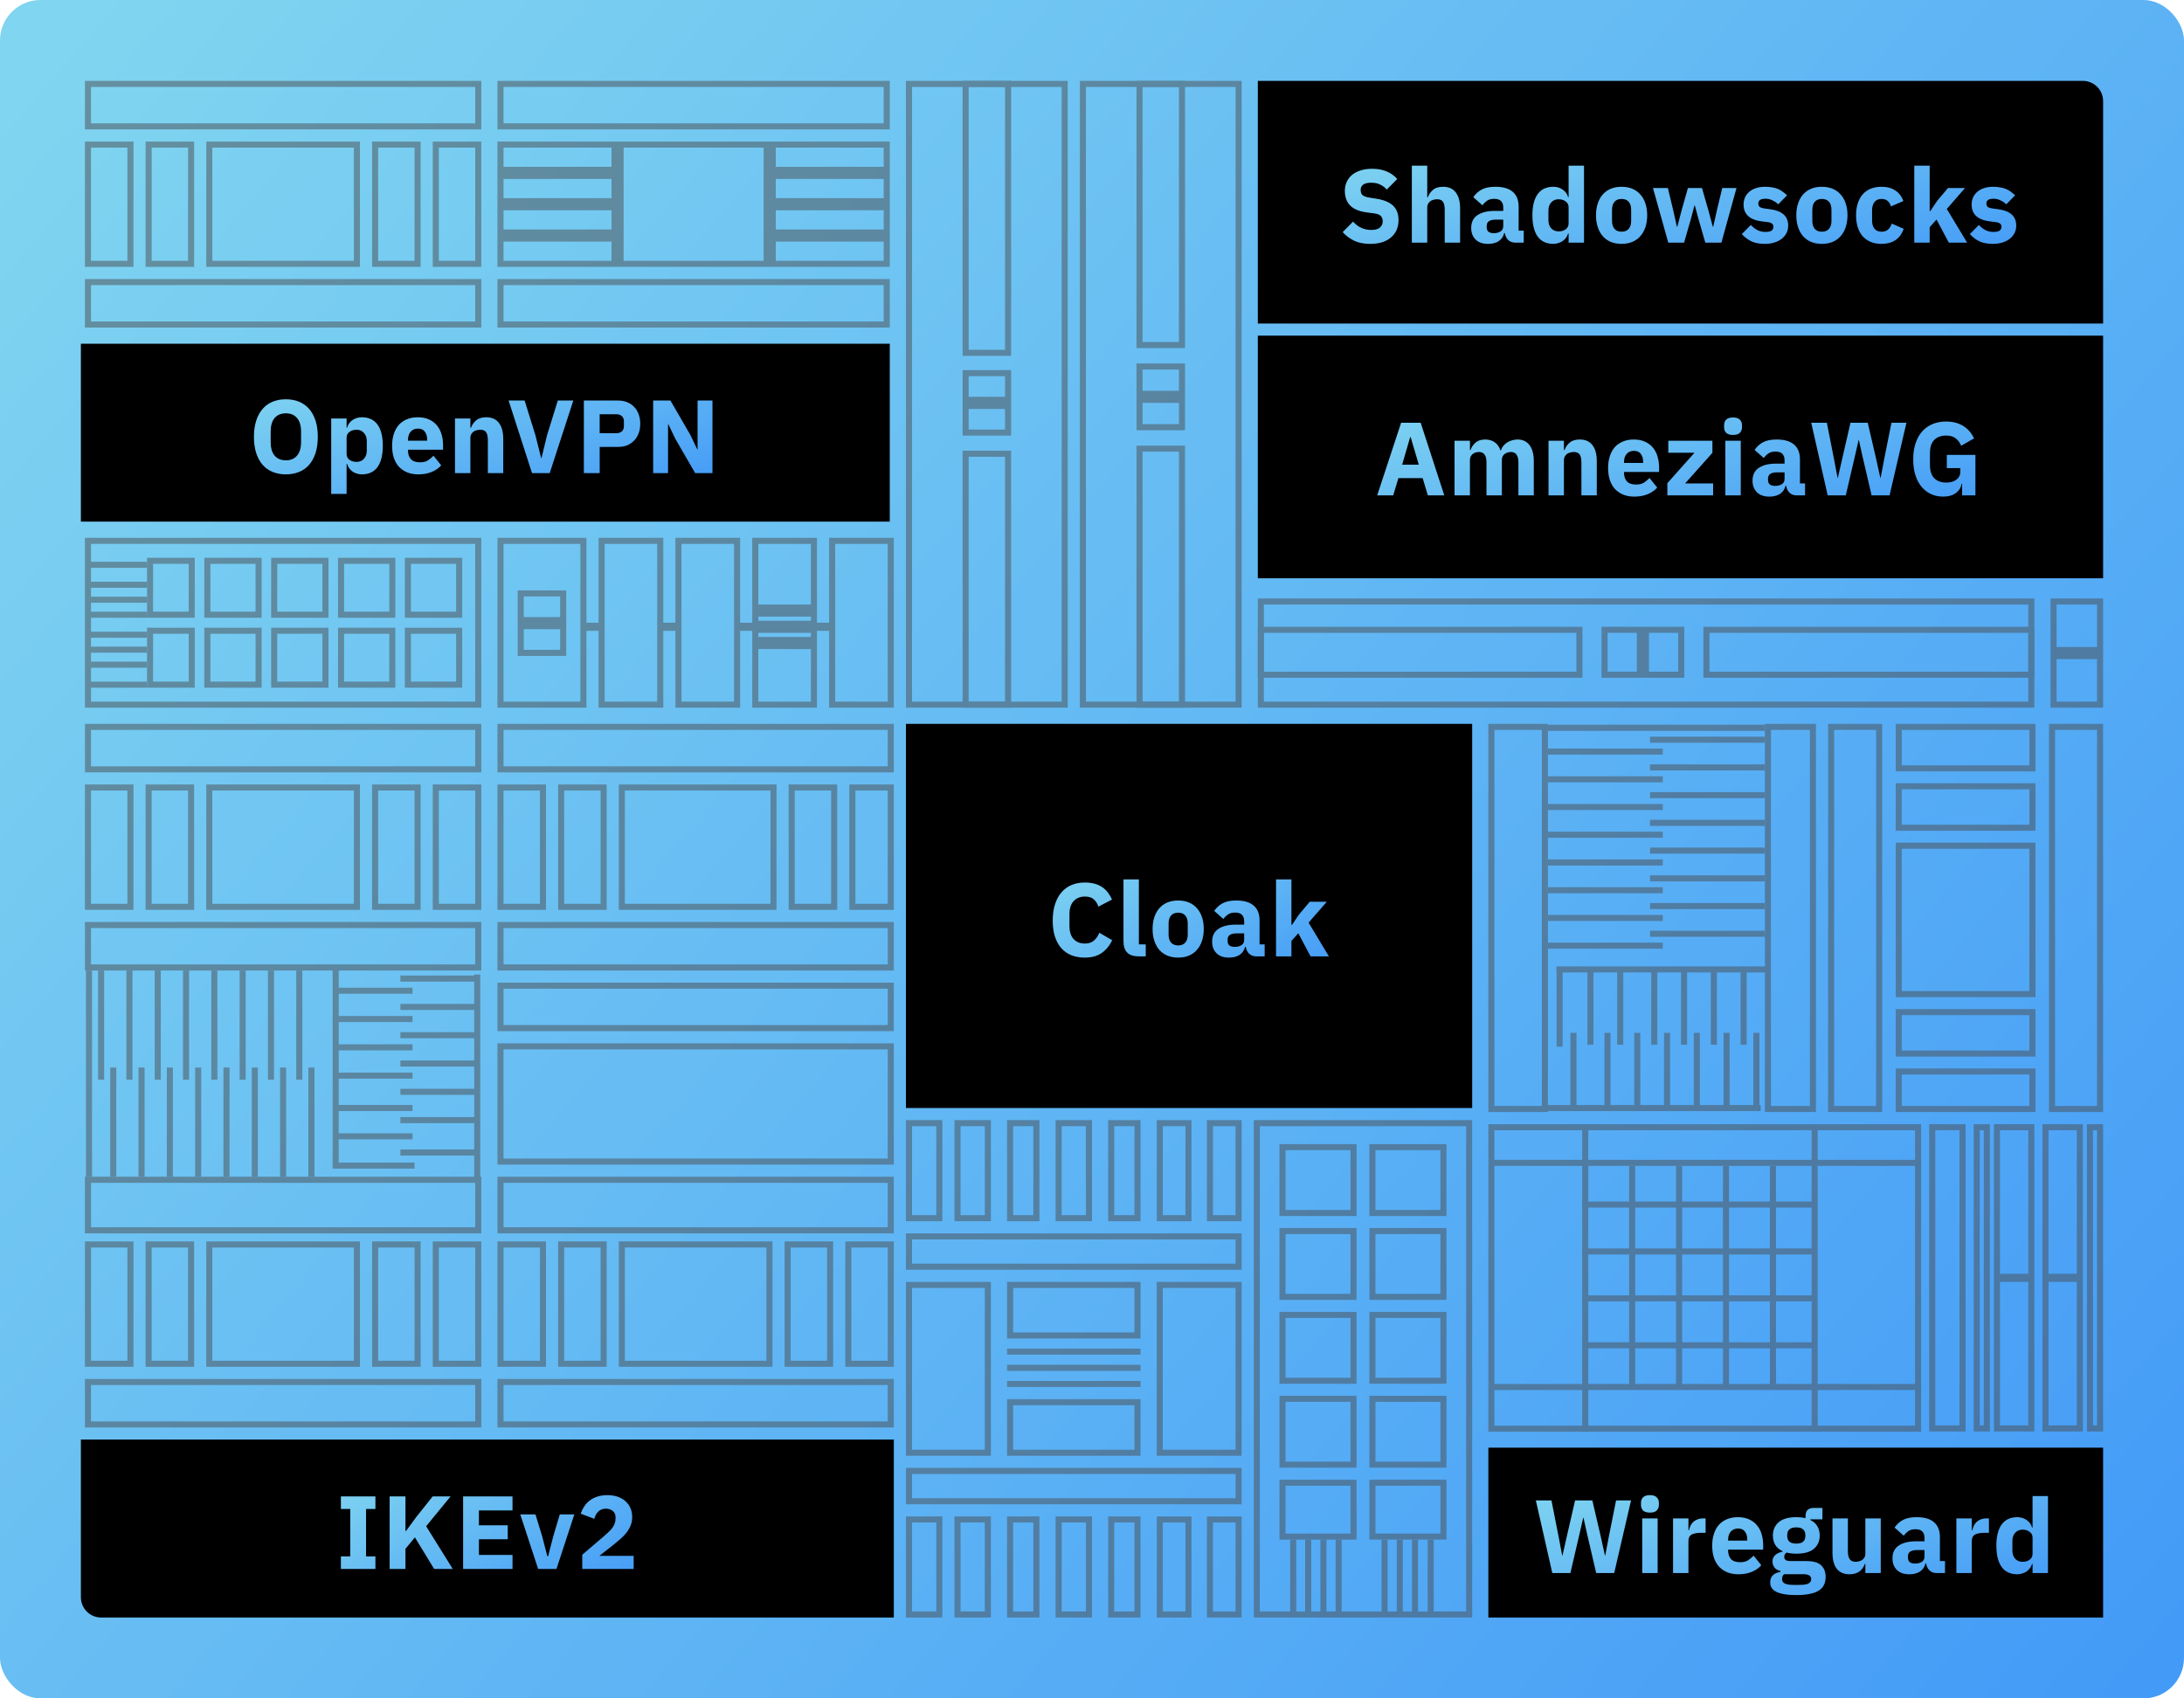 <svg width="540" height="420" viewBox="0 0 540 420" fill="none" xmlns="http://www.w3.org/2000/svg">
<g clip-path="url(#clip0_6848_23456)">
<path d="M0 0H540V420H0V0Z" fill="url(#paint0_linear_6848_23456)"/>
<rect width="200" height="44" transform="translate(20 85)" fill="black"/>
<path d="M70.682 117.309C69.499 117.309 68.419 117.111 67.441 116.717C66.464 116.323 65.632 115.74 64.947 114.968C64.261 114.179 63.729 113.211 63.352 112.062C62.975 110.896 62.786 109.55 62.786 108.024C62.786 106.498 62.975 105.16 63.352 104.012C63.729 102.846 64.261 101.877 64.947 101.105C65.632 100.316 66.464 99.725 67.441 99.331C68.419 98.936 69.499 98.739 70.682 98.739C71.865 98.739 72.945 98.936 73.923 99.331C74.9 99.725 75.732 100.316 76.418 101.105C77.103 101.877 77.635 102.846 78.012 104.012C78.389 105.16 78.578 106.498 78.578 108.024C78.578 109.55 78.389 110.896 78.012 112.062C77.635 113.211 77.103 114.179 76.418 114.968C75.732 115.74 74.9 116.323 73.923 116.717C72.945 117.111 71.865 117.309 70.682 117.309ZM70.682 113.836C71.865 113.836 72.782 113.451 73.434 112.679C74.103 111.907 74.437 110.802 74.437 109.361V106.686C74.437 105.246 74.103 104.14 73.434 103.369C72.782 102.597 71.865 102.211 70.682 102.211C69.499 102.211 68.573 102.597 67.904 103.369C67.253 104.14 66.927 105.246 66.927 106.686V109.361C66.927 110.802 67.253 111.907 67.904 112.679C68.573 113.451 69.499 113.836 70.682 113.836ZM81.892 103.497H85.699V105.76H85.828C86.016 105.006 86.445 104.389 87.114 103.909C87.799 103.429 88.579 103.188 89.454 103.188C91.169 103.188 92.463 103.789 93.338 104.989C94.212 106.189 94.649 107.938 94.649 110.236C94.649 112.533 94.212 114.291 93.338 115.508C92.463 116.709 91.169 117.309 89.454 117.309C89.008 117.309 88.588 117.24 88.194 117.103C87.799 116.983 87.439 116.811 87.114 116.588C86.805 116.348 86.539 116.074 86.316 115.765C86.093 115.44 85.93 115.097 85.828 114.737H85.699V122.144H81.892V103.497ZM88.194 114.222C88.914 114.222 89.505 113.974 89.968 113.476C90.448 112.962 90.689 112.276 90.689 111.419V109.078C90.689 108.221 90.448 107.544 89.968 107.046C89.505 106.532 88.914 106.275 88.194 106.275C87.474 106.275 86.873 106.455 86.393 106.815C85.93 107.158 85.699 107.638 85.699 108.255V112.242C85.699 112.859 85.93 113.348 86.393 113.708C86.873 114.051 87.474 114.222 88.194 114.222ZM103.43 117.309C102.401 117.309 101.484 117.146 100.678 116.82C99.872 116.477 99.186 116.006 98.621 115.405C98.072 114.788 97.652 114.042 97.36 113.168C97.086 112.293 96.949 111.316 96.949 110.236C96.949 109.173 97.086 108.212 97.36 107.355C97.635 106.481 98.037 105.735 98.569 105.117C99.118 104.5 99.786 104.029 100.575 103.703C101.364 103.36 102.264 103.188 103.276 103.188C104.39 103.188 105.342 103.377 106.131 103.754C106.937 104.132 107.588 104.637 108.085 105.272C108.6 105.906 108.968 106.644 109.191 107.484C109.431 108.307 109.551 109.173 109.551 110.081V111.213H100.884V111.419C100.884 112.31 101.124 113.022 101.604 113.554C102.084 114.068 102.839 114.325 103.867 114.325C104.656 114.325 105.299 114.171 105.796 113.862C106.294 113.536 106.757 113.151 107.185 112.705L109.088 115.071C108.488 115.774 107.7 116.323 106.722 116.717C105.762 117.111 104.665 117.309 103.43 117.309ZM103.353 105.992C102.581 105.992 101.973 106.249 101.527 106.764C101.098 107.261 100.884 107.929 100.884 108.77V108.975H105.616V108.744C105.616 107.921 105.428 107.261 105.05 106.764C104.69 106.249 104.125 105.992 103.353 105.992ZM112.497 117V103.497H116.303V105.786H116.458C116.698 105.083 117.118 104.474 117.718 103.96C118.318 103.446 119.15 103.188 120.213 103.188C121.602 103.188 122.648 103.651 123.351 104.577C124.071 105.503 124.431 106.824 124.431 108.538V117H120.624V108.847C120.624 107.972 120.487 107.329 120.213 106.918C119.938 106.489 119.45 106.275 118.747 106.275C118.438 106.275 118.138 106.318 117.847 106.403C117.555 106.472 117.289 106.592 117.049 106.764C116.826 106.935 116.646 107.149 116.509 107.407C116.372 107.647 116.303 107.929 116.303 108.255V117H112.497ZM131.544 117L125.757 99.048H129.718L132.392 107.664L133.807 113.296H133.884L135.247 107.664L137.922 99.048H141.754L135.916 117H131.544ZM144.362 117V99.048H152.85C153.69 99.048 154.444 99.193 155.113 99.485C155.782 99.759 156.348 100.145 156.81 100.642C157.291 101.139 157.659 101.748 157.916 102.468C158.174 103.171 158.302 103.943 158.302 104.783C158.302 105.64 158.174 106.421 157.916 107.124C157.659 107.827 157.291 108.427 156.81 108.924C156.348 109.421 155.782 109.816 155.113 110.107C154.444 110.381 153.69 110.519 152.85 110.519H148.272V117H144.362ZM148.272 107.124H152.387C152.97 107.124 153.424 106.978 153.75 106.686C154.093 106.378 154.264 105.932 154.264 105.349V104.217C154.264 103.634 154.093 103.197 153.75 102.906C153.424 102.597 152.97 102.443 152.387 102.443H148.272V107.124ZM166.976 108.512L165.253 104.912H165.176V117H161.498V99.048H165.767L170.68 107.535L172.403 111.136H172.48V99.048H176.158V117H171.889L166.976 108.512Z" fill="url(#paint1_linear_6848_23456)"/>
<rect width="152" height="42" transform="translate(368 358)" fill="black"/>
<path d="M383.81 389L379.746 371.048H383.604L385.301 379.664L386.253 384.653H386.33L387.462 379.664L389.442 371.048H393.712L395.718 379.664L396.824 384.653H396.901L397.853 379.664L399.576 371.048H403.279L399.113 389H394.663L392.4 379.278L391.526 375.343H391.448L390.548 379.278L388.285 389H383.81ZM407.952 374.057C407.18 374.057 406.614 373.885 406.254 373.542C405.911 373.182 405.74 372.728 405.74 372.179V371.613C405.74 371.065 405.911 370.619 406.254 370.276C406.614 369.916 407.18 369.736 407.952 369.736C408.723 369.736 409.28 369.916 409.623 370.276C409.983 370.619 410.164 371.065 410.164 371.613V372.179C410.164 372.728 409.983 373.182 409.623 373.542C409.28 373.885 408.723 374.057 407.952 374.057ZM406.048 375.497H409.855V389H406.048V375.497ZM413.665 389V375.497H417.471V378.429H417.6C417.669 378.052 417.789 377.692 417.96 377.349C418.132 376.989 418.354 376.672 418.629 376.397C418.92 376.123 419.263 375.909 419.658 375.754C420.052 375.583 420.515 375.497 421.046 375.497H421.715V379.046H420.764C419.649 379.046 418.817 379.192 418.269 379.484C417.737 379.775 417.471 380.315 417.471 381.104V389H413.665ZM429.828 389.309C428.799 389.309 427.881 389.146 427.075 388.82C426.27 388.477 425.584 388.006 425.018 387.405C424.469 386.788 424.049 386.042 423.758 385.168C423.483 384.293 423.346 383.316 423.346 382.236C423.346 381.173 423.483 380.212 423.758 379.355C424.032 378.481 424.435 377.735 424.966 377.117C425.515 376.5 426.184 376.029 426.973 375.703C427.761 375.36 428.662 375.188 429.673 375.188C430.788 375.188 431.739 375.377 432.528 375.754C433.334 376.132 433.986 376.637 434.483 377.272C434.997 377.906 435.366 378.644 435.589 379.484C435.829 380.307 435.949 381.173 435.949 382.081V383.213H427.281V383.419C427.281 384.31 427.521 385.022 428.001 385.554C428.482 386.068 429.236 386.325 430.265 386.325C431.053 386.325 431.696 386.171 432.194 385.862C432.691 385.536 433.154 385.151 433.583 384.705L435.486 387.071C434.886 387.774 434.097 388.323 433.12 388.717C432.159 389.111 431.062 389.309 429.828 389.309ZM429.75 377.992C428.979 377.992 428.37 378.249 427.924 378.764C427.496 379.261 427.281 379.929 427.281 380.77V380.975H432.014V380.744C432.014 379.921 431.825 379.261 431.448 378.764C431.088 378.249 430.522 377.992 429.75 377.992ZM451.394 389.977C451.394 390.698 451.266 391.332 451.008 391.881C450.768 392.429 450.365 392.892 449.8 393.269C449.234 393.664 448.479 393.955 447.536 394.144C446.61 394.35 445.461 394.453 444.09 394.453C442.924 394.453 441.929 394.375 441.106 394.221C440.3 394.084 439.64 393.878 439.126 393.604C438.629 393.347 438.26 393.021 438.02 392.626C437.797 392.249 437.686 391.812 437.686 391.315C437.686 390.56 437.908 389.969 438.354 389.54C438.8 389.111 439.417 388.846 440.206 388.743V388.46C439.554 388.34 439.066 388.066 438.74 387.637C438.414 387.191 438.251 386.677 438.251 386.094C438.251 385.734 438.32 385.425 438.457 385.168C438.611 384.893 438.8 384.662 439.023 384.473C439.263 384.268 439.537 384.105 439.846 383.985C440.155 383.865 440.463 383.77 440.772 383.702V383.599C439.949 383.222 439.34 382.707 438.946 382.056C438.551 381.387 438.354 380.615 438.354 379.741C438.354 378.369 438.826 377.272 439.769 376.449C440.729 375.609 442.186 375.188 444.141 375.188C445.033 375.188 445.796 375.274 446.43 375.446V374.931C446.43 374.211 446.602 373.697 446.945 373.388C447.305 373.062 447.811 372.899 448.462 372.899H450.597V375.729H447.613V375.883C448.402 376.26 448.985 376.783 449.362 377.452C449.74 378.103 449.928 378.866 449.928 379.741C449.928 381.095 449.448 382.184 448.488 383.007C447.545 383.813 446.096 384.216 444.141 384.216C443.267 384.216 442.469 384.122 441.749 383.933C441.355 384.19 441.158 384.55 441.158 385.013C441.158 385.339 441.278 385.596 441.518 385.785C441.775 385.956 442.195 386.042 442.778 386.042H446.687C448.334 386.042 449.525 386.385 450.262 387.071C451.017 387.757 451.394 388.726 451.394 389.977ZM447.819 390.492C447.819 390.097 447.665 389.797 447.356 389.592C447.048 389.386 446.507 389.283 445.736 389.283H441.106C440.935 389.454 440.806 389.643 440.72 389.849C440.652 390.072 440.618 390.286 440.618 390.492C440.618 390.989 440.832 391.349 441.261 391.572C441.689 391.812 442.418 391.932 443.447 391.932H444.99C446.019 391.932 446.747 391.812 447.176 391.572C447.605 391.349 447.819 390.989 447.819 390.492ZM444.141 381.721C444.896 381.721 445.453 381.567 445.813 381.258C446.19 380.933 446.379 380.47 446.379 379.869V379.561C446.379 378.961 446.19 378.506 445.813 378.198C445.453 377.872 444.896 377.709 444.141 377.709C443.387 377.709 442.821 377.872 442.444 378.198C442.084 378.506 441.904 378.961 441.904 379.561V379.869C441.904 380.47 442.084 380.933 442.444 381.258C442.821 381.567 443.387 381.721 444.141 381.721ZM461.215 386.737H461.087C460.967 387.08 460.804 387.405 460.598 387.714C460.409 388.023 460.161 388.297 459.852 388.537C459.544 388.777 459.175 388.966 458.746 389.103C458.335 389.24 457.855 389.309 457.306 389.309C455.917 389.309 454.863 388.854 454.142 387.945C453.439 387.02 453.088 385.699 453.088 383.985V375.497H456.894V383.65C456.894 384.473 457.04 385.108 457.332 385.554C457.623 385.999 458.12 386.222 458.823 386.222C459.115 386.222 459.406 386.179 459.698 386.094C459.989 386.008 460.247 385.888 460.469 385.734C460.692 385.562 460.872 385.356 461.01 385.116C461.147 384.876 461.215 384.593 461.215 384.268V375.497H465.022V389H461.215V386.737ZM478.8 389C478.114 389 477.54 388.786 477.077 388.357C476.631 387.928 476.348 387.354 476.228 386.634H476.074C475.868 387.508 475.414 388.177 474.711 388.64C474.008 389.086 473.142 389.309 472.113 389.309C470.758 389.309 469.721 388.949 469.001 388.228C468.281 387.508 467.921 386.557 467.921 385.374C467.921 383.95 468.435 382.896 469.464 382.21C470.51 381.507 471.924 381.155 473.707 381.155H475.842V380.307C475.842 379.655 475.671 379.141 475.328 378.764C474.985 378.369 474.41 378.172 473.605 378.172C472.85 378.172 472.25 378.335 471.804 378.661C471.358 378.986 470.99 379.355 470.698 379.767L468.435 377.76C468.984 376.955 469.669 376.329 470.493 375.883C471.333 375.42 472.464 375.188 473.888 375.188C475.808 375.188 477.248 375.609 478.208 376.449C479.169 377.289 479.649 378.515 479.649 380.127V386.042H480.909V389H478.8ZM473.527 386.659C474.162 386.659 474.702 386.522 475.148 386.248C475.611 385.974 475.842 385.528 475.842 384.911V383.316H473.99C472.499 383.316 471.753 383.822 471.753 384.833V385.219C471.753 385.716 471.907 386.085 472.216 386.325C472.524 386.548 472.962 386.659 473.527 386.659ZM483.721 389V375.497H487.528V378.429H487.656C487.725 378.052 487.845 377.692 488.016 377.349C488.188 376.989 488.411 376.672 488.685 376.397C488.977 376.123 489.319 375.909 489.714 375.754C490.108 375.583 490.571 375.497 491.103 375.497H491.771V379.046H490.82C489.705 379.046 488.874 379.192 488.325 379.484C487.793 379.775 487.528 380.315 487.528 381.104V389H483.721ZM502.558 386.737H502.429C502.327 387.097 502.164 387.44 501.941 387.765C501.718 388.074 501.444 388.348 501.118 388.588C500.809 388.811 500.449 388.983 500.037 389.103C499.643 389.24 499.232 389.309 498.803 389.309C497.088 389.309 495.794 388.709 494.919 387.508C494.045 386.291 493.608 384.533 493.608 382.236C493.608 379.938 494.045 378.189 494.919 376.989C495.794 375.789 497.088 375.188 498.803 375.188C499.677 375.188 500.449 375.429 501.118 375.909C501.804 376.389 502.241 377.006 502.429 377.76H502.558V369.967H506.365V389H502.558V386.737ZM500.063 386.222C500.783 386.222 501.375 386.051 501.838 385.708C502.318 385.348 502.558 384.859 502.558 384.242V380.255C502.558 379.638 502.318 379.158 501.838 378.815C501.375 378.455 500.783 378.275 500.063 378.275C499.343 378.275 498.743 378.532 498.263 379.046C497.8 379.544 497.568 380.221 497.568 381.078V383.419C497.568 384.276 497.8 384.962 498.263 385.476C498.743 385.974 499.343 386.222 500.063 386.222Z" fill="url(#paint2_linear_6848_23456)"/>
<rect width="140" height="95" transform="translate(224 179)" fill="black"/>
<path d="M268.233 236.809C267.016 236.809 265.919 236.62 264.941 236.243C263.964 235.848 263.132 235.274 262.446 234.52C261.761 233.748 261.229 232.796 260.852 231.665C260.475 230.516 260.286 229.178 260.286 227.652C260.286 226.144 260.475 224.806 260.852 223.64C261.229 222.457 261.761 221.471 262.446 220.682C263.132 219.876 263.964 219.268 264.941 218.856C265.919 218.445 267.016 218.239 268.233 218.239C269.897 218.239 271.268 218.582 272.349 219.268C273.429 219.936 274.295 221 274.946 222.457L271.577 224.206C271.337 223.451 270.96 222.851 270.445 222.406C269.948 221.943 269.211 221.711 268.233 221.711C267.085 221.711 266.159 222.088 265.456 222.843C264.77 223.58 264.427 224.66 264.427 226.083V228.964C264.427 230.387 264.77 231.476 265.456 232.231C266.159 232.968 267.085 233.336 268.233 233.336C269.194 233.336 269.957 233.079 270.522 232.565C271.105 232.033 271.534 231.399 271.808 230.662L274.998 232.513C274.329 233.885 273.446 234.948 272.349 235.703C271.268 236.44 269.897 236.809 268.233 236.809ZM281.566 236.5C280.263 236.5 279.302 236.183 278.685 235.548C278.085 234.914 277.785 233.997 277.785 232.796V217.467H281.591V233.542H283.289V236.5H281.566ZM291.307 236.809C290.312 236.809 289.421 236.646 288.632 236.32C287.86 235.994 287.2 235.523 286.651 234.905C286.12 234.288 285.708 233.542 285.417 232.668C285.125 231.793 284.98 230.816 284.98 229.736C284.98 228.655 285.125 227.678 285.417 226.804C285.708 225.929 286.12 225.192 286.651 224.592C287.2 223.974 287.86 223.503 288.632 223.177C289.421 222.851 290.312 222.688 291.307 222.688C292.301 222.688 293.184 222.851 293.956 223.177C294.745 223.503 295.405 223.974 295.936 224.592C296.485 225.192 296.905 225.929 297.196 226.804C297.488 227.678 297.634 228.655 297.634 229.736C297.634 230.816 297.488 231.793 297.196 232.668C296.905 233.542 296.485 234.288 295.936 234.905C295.405 235.523 294.745 235.994 293.956 236.32C293.184 236.646 292.301 236.809 291.307 236.809ZM291.307 233.799C292.061 233.799 292.644 233.568 293.056 233.105C293.467 232.642 293.673 231.982 293.673 231.125V228.373C293.673 227.515 293.467 226.855 293.056 226.392C292.644 225.929 292.061 225.698 291.307 225.698C290.552 225.698 289.969 225.929 289.558 226.392C289.146 226.855 288.94 227.515 288.94 228.373V231.125C288.94 231.982 289.146 232.642 289.558 233.105C289.969 233.568 290.552 233.799 291.307 233.799ZM310.582 236.5C309.897 236.5 309.322 236.286 308.859 235.857C308.413 235.428 308.13 234.854 308.01 234.134H307.856C307.65 235.008 307.196 235.677 306.493 236.14C305.79 236.586 304.924 236.809 303.895 236.809C302.541 236.809 301.503 236.449 300.783 235.728C300.063 235.008 299.703 234.057 299.703 232.874C299.703 231.45 300.217 230.396 301.246 229.71C302.292 229.007 303.707 228.655 305.49 228.655H307.625V227.807C307.625 227.155 307.453 226.641 307.11 226.264C306.767 225.869 306.193 225.672 305.387 225.672C304.633 225.672 304.032 225.835 303.587 226.161C303.141 226.486 302.772 226.855 302.481 227.267L300.217 225.26C300.766 224.455 301.452 223.829 302.275 223.383C303.115 222.92 304.247 222.688 305.67 222.688C307.59 222.688 309.031 223.109 309.991 223.949C310.951 224.789 311.431 226.015 311.431 227.627V233.542H312.691V236.5H310.582ZM305.31 234.159C305.944 234.159 306.484 234.022 306.93 233.748C307.393 233.474 307.625 233.028 307.625 232.411V230.816H305.773C304.281 230.816 303.535 231.322 303.535 232.333V232.719C303.535 233.216 303.69 233.585 303.998 233.825C304.307 234.048 304.744 234.159 305.31 234.159ZM315.504 217.467H319.31V228.707H319.464L321.136 226.212L323.837 222.997H328.055L323.554 228.167L328.569 236.5H324.043L321.008 230.79L319.31 232.693V236.5H315.504V217.467Z" fill="url(#paint3_linear_6848_23456)"/>
<path d="M20 356H221V400H25C22.239 400 20 397.761 20 395V356Z" fill="black"/>
<path d="M84.286 388V384.888H86.601V373.16H84.286V370.048H92.825V373.16H90.51V384.888H92.825V388H84.286ZM102.589 380.181L100.249 383.01V388H96.339V370.048H100.249V378.587H100.403L102.949 375.114L106.987 370.048H111.411L105.367 377.429L111.951 388H107.347L102.589 380.181ZM114.505 388V370.048H126.722V373.52H118.414V377.198H125.539V380.644H118.414V384.528H126.722V388H114.505ZM133.06 388L128.636 374.497H132.391L134.063 379.95L135.323 384.836H135.529L136.789 379.95L138.409 374.497H142.01L137.586 388H133.06ZM156.673 388H143.967V384.476L149.497 379.744C149.994 379.315 150.414 378.929 150.757 378.587C151.1 378.226 151.374 377.884 151.58 377.558C151.803 377.215 151.957 376.88 152.043 376.555C152.146 376.229 152.197 375.877 152.197 375.5V375.14C152.197 374.797 152.129 374.497 151.992 374.24C151.855 373.983 151.674 373.768 151.452 373.597C151.229 373.425 150.971 373.297 150.68 373.211C150.406 373.125 150.123 373.083 149.831 373.083C149.403 373.083 149.025 373.151 148.7 373.288C148.391 373.425 148.117 373.614 147.877 373.854C147.654 374.077 147.465 374.343 147.311 374.651C147.156 374.943 147.036 375.26 146.951 375.603L143.581 374.317C143.787 373.7 144.07 373.117 144.43 372.568C144.79 372.002 145.236 371.514 145.768 371.102C146.316 370.673 146.959 370.339 147.697 370.099C148.434 369.859 149.265 369.739 150.191 369.739C151.169 369.739 152.035 369.876 152.789 370.15C153.543 370.425 154.178 370.802 154.692 371.282C155.224 371.762 155.627 372.337 155.901 373.005C156.175 373.657 156.313 374.369 156.313 375.14C156.313 375.912 156.184 376.615 155.927 377.249C155.67 377.884 155.318 378.484 154.872 379.05C154.444 379.598 153.938 380.121 153.355 380.618C152.772 381.116 152.163 381.621 151.529 382.136L148.185 384.759H156.673V388Z" fill="url(#paint4_linear_6848_23456)"/>
<path d="M311 20H515C517.761 20 520 22.239 520 25V80H311V20Z" fill="black"/>
<path d="M338.793 60.309C337.216 60.309 335.878 60.043 334.781 59.511C333.683 58.963 332.749 58.26 331.977 57.402L334.549 54.805C335.767 56.176 337.267 56.862 339.05 56.862C340.01 56.862 340.722 56.665 341.185 56.271C341.648 55.876 341.879 55.353 341.879 54.702C341.879 54.205 341.742 53.793 341.468 53.467C341.194 53.124 340.636 52.893 339.796 52.773L338.022 52.541C336.118 52.301 334.721 51.727 333.829 50.818C332.955 49.909 332.517 48.7 332.517 47.191C332.517 46.386 332.672 45.648 332.98 44.98C333.289 44.311 333.726 43.736 334.292 43.256C334.875 42.776 335.578 42.408 336.401 42.151C337.241 41.876 338.193 41.739 339.256 41.739C340.611 41.739 341.802 41.953 342.831 42.382C343.86 42.811 344.743 43.437 345.48 44.26L342.883 46.883C342.454 46.386 341.931 45.983 341.314 45.674C340.714 45.348 339.95 45.185 339.025 45.185C338.15 45.185 337.499 45.34 337.07 45.648C336.641 45.957 336.427 46.386 336.427 46.934C336.427 47.552 336.59 47.997 336.916 48.272C337.258 48.546 337.807 48.743 338.562 48.863L340.336 49.146C342.188 49.438 343.56 50.012 344.451 50.87C345.343 51.71 345.789 52.91 345.789 54.47C345.789 55.328 345.635 56.116 345.326 56.837C345.017 57.557 344.563 58.174 343.963 58.688C343.38 59.203 342.651 59.606 341.777 59.897C340.902 60.172 339.908 60.309 338.793 60.309ZM349.082 40.967H352.888V48.786H353.042C353.283 48.083 353.703 47.474 354.303 46.96C354.903 46.446 355.734 46.188 356.798 46.188C358.186 46.188 359.232 46.651 359.935 47.577C360.656 48.503 361.016 49.824 361.016 51.538V60H357.209V51.847C357.209 50.972 357.072 50.329 356.798 49.918C356.523 49.489 356.035 49.275 355.332 49.275C355.023 49.275 354.723 49.318 354.431 49.403C354.14 49.472 353.874 49.592 353.634 49.764C353.411 49.935 353.231 50.149 353.094 50.407C352.957 50.647 352.888 50.929 352.888 51.255V60H349.082V40.967ZM374.639 60C373.954 60 373.379 59.786 372.916 59.357C372.47 58.928 372.187 58.354 372.067 57.634H371.913C371.707 58.508 371.253 59.177 370.55 59.64C369.847 60.086 368.981 60.309 367.952 60.309C366.598 60.309 365.56 59.949 364.84 59.228C364.12 58.508 363.76 57.557 363.76 56.373C363.76 54.95 364.274 53.896 365.303 53.21C366.349 52.507 367.764 52.156 369.547 52.156H371.682V51.307C371.682 50.655 371.51 50.141 371.167 49.764C370.824 49.369 370.25 49.172 369.444 49.172C368.69 49.172 368.089 49.335 367.644 49.661C367.198 49.986 366.829 50.355 366.538 50.767L364.274 48.761C364.823 47.955 365.509 47.329 366.332 46.883C367.172 46.42 368.304 46.188 369.727 46.188C371.647 46.188 373.088 46.609 374.048 47.449C375.008 48.289 375.488 49.515 375.488 51.127V57.042H376.748V60H374.639ZM369.367 57.66C370.001 57.66 370.541 57.522 370.987 57.248C371.45 56.974 371.682 56.528 371.682 55.911V54.316H369.83C368.338 54.316 367.592 54.822 367.592 55.833V56.219C367.592 56.716 367.747 57.085 368.055 57.325C368.364 57.548 368.801 57.66 369.367 57.66ZM387.842 57.737H387.714C387.611 58.097 387.448 58.44 387.225 58.766C387.002 59.074 386.728 59.348 386.402 59.589C386.093 59.811 385.733 59.983 385.322 60.103C384.927 60.24 384.516 60.309 384.087 60.309C382.373 60.309 381.078 59.709 380.204 58.508C379.329 57.291 378.892 55.533 378.892 53.236C378.892 50.938 379.329 49.189 380.204 47.989C381.078 46.789 382.373 46.188 384.087 46.188C384.962 46.188 385.733 46.428 386.402 46.909C387.088 47.389 387.525 48.006 387.714 48.761H387.842V40.967H391.649V60H387.842V57.737ZM385.348 57.222C386.068 57.222 386.659 57.051 387.122 56.708C387.602 56.348 387.842 55.859 387.842 55.242V51.255C387.842 50.638 387.602 50.158 387.122 49.815C386.659 49.455 386.068 49.275 385.348 49.275C384.627 49.275 384.027 49.532 383.547 50.046C383.084 50.544 382.853 51.221 382.853 52.078V54.419C382.853 55.276 383.084 55.962 383.547 56.476C384.027 56.974 384.627 57.222 385.348 57.222ZM400.944 60.309C399.949 60.309 399.058 60.146 398.269 59.82C397.497 59.494 396.837 59.023 396.289 58.405C395.757 57.788 395.346 57.042 395.054 56.168C394.763 55.293 394.617 54.316 394.617 53.236C394.617 52.156 394.763 51.178 395.054 50.304C395.346 49.429 395.757 48.692 396.289 48.092C396.837 47.474 397.497 47.003 398.269 46.677C399.058 46.351 399.949 46.188 400.944 46.188C401.938 46.188 402.821 46.351 403.593 46.677C404.382 47.003 405.042 47.474 405.574 48.092C406.122 48.692 406.542 49.429 406.834 50.304C407.125 51.178 407.271 52.156 407.271 53.236C407.271 54.316 407.125 55.293 406.834 56.168C406.542 57.042 406.122 57.788 405.574 58.405C405.042 59.023 404.382 59.494 403.593 59.82C402.821 60.146 401.938 60.309 400.944 60.309ZM400.944 57.299C401.698 57.299 402.281 57.068 402.693 56.605C403.104 56.142 403.31 55.482 403.31 54.625V51.873C403.31 51.015 403.104 50.355 402.693 49.892C402.281 49.429 401.698 49.198 400.944 49.198C400.189 49.198 399.607 49.429 399.195 49.892C398.783 50.355 398.578 51.015 398.578 51.873V54.625C398.578 55.482 398.783 56.142 399.195 56.605C399.607 57.068 400.189 57.299 400.944 57.299ZM408.703 46.497H412.381L413.693 51.95L414.619 56.065H414.722L415.802 51.95L417.345 46.497H420.817L422.386 51.95L423.492 56.065H423.595L424.521 51.95L425.833 46.497H429.356L425.627 60H421.64L419.994 54.29L419.043 50.792H418.965L418.04 54.29L416.393 60H412.484L408.703 46.497ZM436.35 60.309C435.047 60.309 433.949 60.103 433.058 59.691C432.166 59.263 431.369 58.663 430.666 57.891L432.903 55.628C433.383 56.159 433.915 56.579 434.498 56.888C435.081 57.197 435.741 57.351 436.478 57.351C437.233 57.351 437.756 57.239 438.047 57.017C438.339 56.776 438.485 56.459 438.485 56.065C438.485 55.431 438.03 55.053 437.121 54.933L435.655 54.753C432.62 54.376 431.103 52.987 431.103 50.587C431.103 49.935 431.223 49.343 431.463 48.812C431.72 48.263 432.072 47.8 432.518 47.423C432.981 47.029 433.529 46.729 434.164 46.523C434.815 46.3 435.544 46.188 436.35 46.188C437.053 46.188 437.67 46.24 438.202 46.343C438.75 46.428 439.23 46.566 439.642 46.754C440.071 46.926 440.456 47.149 440.799 47.423C441.159 47.68 441.511 47.972 441.854 48.297L439.668 50.535C439.239 50.106 438.75 49.772 438.202 49.532C437.67 49.275 437.121 49.146 436.556 49.146C435.904 49.146 435.441 49.249 435.167 49.455C434.892 49.661 434.755 49.935 434.755 50.278C434.755 50.638 434.85 50.921 435.038 51.127C435.244 51.315 435.621 51.453 436.17 51.538L437.687 51.744C440.654 52.138 442.137 53.493 442.137 55.808C442.137 56.459 442 57.059 441.725 57.608C441.451 58.157 441.057 58.637 440.542 59.048C440.045 59.443 439.436 59.751 438.716 59.974C438.013 60.197 437.224 60.309 436.35 60.309ZM450.468 60.309C449.473 60.309 448.581 60.146 447.793 59.82C447.021 59.494 446.361 59.023 445.812 58.405C445.281 57.788 444.869 57.042 444.578 56.168C444.286 55.293 444.141 54.316 444.141 53.236C444.141 52.156 444.286 51.178 444.578 50.304C444.869 49.429 445.281 48.692 445.812 48.092C446.361 47.474 447.021 47.003 447.793 46.677C448.581 46.351 449.473 46.188 450.468 46.188C451.462 46.188 452.345 46.351 453.117 46.677C453.905 47.003 454.566 47.474 455.097 48.092C455.646 48.692 456.066 49.429 456.357 50.304C456.649 51.178 456.795 52.156 456.795 53.236C456.795 54.316 456.649 55.293 456.357 56.168C456.066 57.042 455.646 57.788 455.097 58.405C454.566 59.023 453.905 59.494 453.117 59.82C452.345 60.146 451.462 60.309 450.468 60.309ZM450.468 57.299C451.222 57.299 451.805 57.068 452.217 56.605C452.628 56.142 452.834 55.482 452.834 54.625V51.873C452.834 51.015 452.628 50.355 452.217 49.892C451.805 49.429 451.222 49.198 450.468 49.198C449.713 49.198 449.13 49.429 448.719 49.892C448.307 50.355 448.101 51.015 448.101 51.873V54.625C448.101 55.482 448.307 56.142 448.719 56.605C449.13 57.068 449.713 57.299 450.468 57.299ZM465.217 60.309C464.205 60.309 463.305 60.146 462.516 59.82C461.727 59.477 461.067 59.005 460.536 58.405C460.004 57.788 459.601 57.042 459.327 56.168C459.053 55.293 458.915 54.316 458.915 53.236C458.915 52.156 459.053 51.187 459.327 50.329C459.601 49.455 460.004 48.709 460.536 48.092C461.067 47.474 461.727 47.003 462.516 46.677C463.305 46.351 464.205 46.188 465.217 46.188C466.588 46.188 467.729 46.497 468.637 47.114C469.563 47.732 470.223 48.598 470.618 49.712L467.531 51.05C467.411 50.535 467.163 50.098 466.786 49.738C466.408 49.378 465.885 49.198 465.217 49.198C464.445 49.198 463.862 49.455 463.468 49.969C463.073 50.467 462.876 51.144 462.876 52.001V54.522C462.876 55.379 463.073 56.056 463.468 56.553C463.862 57.051 464.445 57.299 465.217 57.299C465.903 57.299 466.443 57.119 466.837 56.759C467.249 56.382 467.549 55.893 467.737 55.293L470.695 56.579C470.249 57.865 469.555 58.808 468.612 59.408C467.686 60.009 466.554 60.309 465.217 60.309ZM473.308 40.967H477.115V52.207H477.269L478.941 49.712L481.641 46.497H485.859L481.358 51.667L486.374 60H481.847L478.812 54.29L477.115 56.194V60H473.308V40.967ZM492.736 60.309C491.433 60.309 490.336 60.103 489.444 59.691C488.553 59.263 487.755 58.663 487.052 57.891L489.29 55.628C489.77 56.159 490.302 56.579 490.885 56.888C491.468 57.197 492.128 57.351 492.865 57.351C493.619 57.351 494.142 57.239 494.434 57.017C494.725 56.776 494.871 56.459 494.871 56.065C494.871 55.431 494.417 55.053 493.508 54.933L492.042 54.753C489.007 54.376 487.49 52.987 487.49 50.587C487.49 49.935 487.61 49.343 487.85 48.812C488.107 48.263 488.458 47.8 488.904 47.423C489.367 47.029 489.916 46.729 490.55 46.523C491.202 46.3 491.931 46.188 492.736 46.188C493.439 46.188 494.057 46.24 494.588 46.343C495.137 46.428 495.617 46.566 496.029 46.754C496.457 46.926 496.843 47.149 497.186 47.423C497.546 47.68 497.898 47.972 498.24 48.297L496.054 50.535C495.626 50.106 495.137 49.772 494.588 49.532C494.057 49.275 493.508 49.146 492.942 49.146C492.291 49.146 491.828 49.249 491.553 49.455C491.279 49.661 491.142 49.935 491.142 50.278C491.142 50.638 491.236 50.921 491.425 51.127C491.63 51.315 492.008 51.453 492.556 51.538L494.074 51.744C497.04 52.138 498.523 53.493 498.523 55.808C498.523 56.459 498.386 57.059 498.112 57.608C497.838 58.157 497.443 58.637 496.929 59.048C496.432 59.443 495.823 59.751 495.103 59.974C494.4 60.197 493.611 60.309 492.736 60.309Z" fill="url(#paint5_linear_6848_23456)"/>
<rect width="209" height="60" transform="translate(311 83)" fill="black"/>
<path d="M353.04 122.5L351.754 118.231H345.761L344.475 122.5H340.514L346.43 104.548H351.265L357.104 122.5H353.04ZM348.796 108.097H348.668L346.687 114.913H350.802L348.796 108.097ZM359.639 122.5V108.997H363.445V111.286H363.6C363.84 110.566 364.251 109.957 364.834 109.46C365.417 108.946 366.215 108.688 367.226 108.688C368.152 108.688 368.941 108.92 369.592 109.383C370.244 109.846 370.716 110.523 371.007 111.415H371.084C371.204 111.038 371.384 110.686 371.624 110.36C371.881 110.017 372.19 109.726 372.55 109.486C372.91 109.246 373.313 109.057 373.759 108.92C374.205 108.766 374.685 108.688 375.199 108.688C376.502 108.688 377.497 109.151 378.183 110.077C378.886 111.003 379.237 112.324 379.237 114.038V122.5H375.431V114.347C375.431 112.632 374.814 111.775 373.579 111.775C373.013 111.775 372.499 111.938 372.036 112.264C371.573 112.589 371.341 113.087 371.341 113.755V122.5H367.535V114.347C367.535 112.632 366.918 111.775 365.683 111.775C365.409 111.775 365.134 111.818 364.86 111.903C364.603 111.972 364.363 112.092 364.14 112.264C363.934 112.435 363.763 112.649 363.625 112.907C363.505 113.147 363.445 113.429 363.445 113.755V122.5H359.639ZM382.878 122.5V108.997H386.685V111.286H386.839C387.079 110.583 387.499 109.974 388.099 109.46C388.699 108.946 389.531 108.688 390.594 108.688C391.983 108.688 393.029 109.151 393.732 110.077C394.452 111.003 394.812 112.324 394.812 114.038V122.5H391.006V114.347C391.006 113.472 390.868 112.829 390.594 112.418C390.32 111.989 389.831 111.775 389.128 111.775C388.819 111.775 388.519 111.818 388.228 111.903C387.936 111.972 387.671 112.092 387.43 112.264C387.208 112.435 387.028 112.649 386.89 112.907C386.753 113.147 386.685 113.429 386.685 113.755V122.5H382.878ZM404.089 122.809C403.06 122.809 402.143 122.646 401.337 122.32C400.531 121.977 399.846 121.506 399.28 120.905C398.731 120.288 398.311 119.542 398.019 118.668C397.745 117.793 397.608 116.816 397.608 115.736C397.608 114.673 397.745 113.712 398.019 112.855C398.294 111.981 398.697 111.235 399.228 110.617C399.777 110 400.446 109.529 401.234 109.203C402.023 108.86 402.923 108.688 403.935 108.688C405.049 108.688 406.001 108.877 406.79 109.254C407.596 109.632 408.247 110.137 408.745 110.772C409.259 111.406 409.628 112.144 409.851 112.984C410.091 113.807 410.211 114.673 410.211 115.581V116.713H401.543V116.919C401.543 117.81 401.783 118.522 402.263 119.054C402.743 119.568 403.498 119.825 404.527 119.825C405.315 119.825 405.958 119.671 406.455 119.362C406.953 119.036 407.416 118.651 407.844 118.205L409.748 120.571C409.147 121.274 408.359 121.823 407.381 122.217C406.421 122.611 405.324 122.809 404.089 122.809ZM404.012 111.492C403.241 111.492 402.632 111.749 402.186 112.264C401.757 112.761 401.543 113.429 401.543 114.27V114.475H406.275V114.244C406.275 113.421 406.087 112.761 405.71 112.264C405.35 111.749 404.784 111.492 404.012 111.492ZM412.259 122.5V119.491L418.972 111.955H412.49V108.997H423.396V111.981L416.657 119.542H423.576V122.5H412.259ZM428.503 107.557C427.731 107.557 427.166 107.385 426.805 107.042C426.463 106.682 426.291 106.228 426.291 105.679V105.113C426.291 104.565 426.463 104.119 426.805 103.776C427.166 103.416 427.731 103.236 428.503 103.236C429.275 103.236 429.832 103.416 430.175 103.776C430.535 104.119 430.715 104.565 430.715 105.113V105.679C430.715 106.228 430.535 106.682 430.175 107.042C429.832 107.385 429.275 107.557 428.503 107.557ZM426.6 108.997H430.406V122.5H426.6V108.997ZM444.195 122.5C443.51 122.5 442.935 122.286 442.472 121.857C442.026 121.428 441.744 120.854 441.623 120.134H441.469C441.263 121.008 440.809 121.677 440.106 122.14C439.403 122.586 438.537 122.809 437.508 122.809C436.154 122.809 435.116 122.449 434.396 121.728C433.676 121.008 433.316 120.057 433.316 118.874C433.316 117.45 433.83 116.396 434.859 115.71C435.905 115.007 437.32 114.655 439.103 114.655H441.238V113.807C441.238 113.155 441.066 112.641 440.723 112.264C440.38 111.869 439.806 111.672 439 111.672C438.246 111.672 437.645 111.835 437.2 112.161C436.754 112.486 436.385 112.855 436.094 113.267L433.83 111.26C434.379 110.455 435.065 109.829 435.888 109.383C436.728 108.92 437.86 108.688 439.283 108.688C441.203 108.688 442.644 109.109 443.604 109.949C444.564 110.789 445.044 112.015 445.044 113.627V119.542H446.304V122.5H444.195ZM438.923 120.159C439.557 120.159 440.097 120.022 440.543 119.748C441.006 119.474 441.238 119.028 441.238 118.411V116.816H439.386C437.894 116.816 437.148 117.322 437.148 118.333V118.719C437.148 119.216 437.303 119.585 437.611 119.825C437.92 120.048 438.357 120.159 438.923 120.159ZM451.9 122.5L447.837 104.548H451.695L453.392 113.164L454.344 118.153H454.421L455.553 113.164L457.533 104.548H461.802L463.809 113.164L464.915 118.153H464.992L465.943 113.164L467.667 104.548H471.37L467.204 122.5H462.754L460.491 112.778L459.616 108.843H459.539L458.639 112.778L456.376 122.5H451.9ZM485.136 119.645H485.007C484.87 120.554 484.407 121.308 483.618 121.908C482.83 122.509 481.758 122.809 480.403 122.809C479.375 122.809 478.414 122.611 477.523 122.217C476.631 121.823 475.851 121.24 475.182 120.468C474.514 119.697 473.991 118.736 473.613 117.588C473.236 116.439 473.048 115.11 473.048 113.601C473.048 112.092 473.245 110.755 473.639 109.589C474.034 108.423 474.582 107.445 475.285 106.657C476.005 105.868 476.863 105.268 477.857 104.856C478.852 104.445 479.958 104.239 481.175 104.239C482.787 104.239 484.176 104.59 485.342 105.293C486.508 105.979 487.425 107.017 488.094 108.406L484.904 110.232C484.63 109.529 484.201 108.937 483.618 108.457C483.035 107.96 482.221 107.711 481.175 107.711C479.958 107.711 478.989 108.063 478.269 108.766C477.549 109.469 477.189 110.575 477.189 112.083V114.964C477.189 116.456 477.549 117.562 478.269 118.282C478.989 118.985 479.958 119.336 481.175 119.336C481.655 119.336 482.11 119.285 482.538 119.182C482.967 119.062 483.344 118.891 483.67 118.668C483.996 118.428 484.244 118.145 484.416 117.819C484.604 117.493 484.699 117.107 484.699 116.662V115.761H481.355V112.495H488.428V122.5H485.136V119.645Z" fill="url(#paint6_linear_6848_23456)"/>
<g opacity="0.5">
<rect x="21.75" y="20.75" width="96.5" height="10.5" stroke="#494B50" stroke-width="1.5"/>
<rect x="0.75" y="0.75" width="29.5" height="10.5" transform="matrix(-4.37114e-08 1 1 4.37114e-08 21 35)" stroke="#494B50" stroke-width="1.5"/>
<rect x="0.75" y="0.75" width="29.5" height="10.5" transform="matrix(-4.37114e-08 1 1 4.37114e-08 107 35)" stroke="#494B50" stroke-width="1.5"/>
<rect x="0.75" y="0.75" width="29.5" height="10.5" transform="matrix(-4.37114e-08 1 1 4.37114e-08 36 35)" stroke="#494B50" stroke-width="1.5"/>
<rect x="0.75" y="0.75" width="29.5" height="10.5" transform="matrix(-4.37114e-08 1 1 4.37114e-08 92 35)" stroke="#494B50" stroke-width="1.5"/>
<rect x="0.75" y="0.75" width="29.5" height="36.5" transform="matrix(-4.37114e-08 1 1 4.37114e-08 51 35)" stroke="#494B50" stroke-width="1.5"/>
<rect x="21.75" y="69.75" width="96.5" height="10.5" stroke="#494B50" stroke-width="1.5"/>
<rect x="123.75" y="20.75" width="95.5" height="10.5" stroke="#494B50" stroke-width="1.5"/>
<path d="M151.944 57.5L151.944 51.25L123.75 51.25L123.75 57.5L151.944 57.5ZM123.75 49.75L151.944 49.75L151.944 43.5L123.75 43.5L123.75 49.75ZM151.944 59L123.75 59L123.75 65.25L151.944 65.25L151.944 59ZM153.444 58.25L153.444 65.25L189.556 65.25L189.556 58.25L189.556 50.5L189.556 42.75L189.556 35.75L153.444 35.75L153.444 42.75L153.444 50.5L153.444 58.25ZM191.056 59L191.056 65.25L219.25 65.25L219.25 59L191.056 59ZM191.056 57.5L219.25 57.5L219.25 51.25L191.056 51.25L191.056 57.5ZM191.056 49.75L219.25 49.75L219.25 43.5L191.056 43.5L191.056 49.75ZM191.056 42L219.25 42L219.25 35.75L191.056 35.75L191.056 42ZM151.944 42L151.944 35.75L123.75 35.75L123.75 42L151.944 42Z" stroke="#494B50" stroke-width="1.5"/>
<rect x="123.75" y="69.75" width="95.5" height="10.5" stroke="#494B50" stroke-width="1.5"/>
<rect x="21.75" y="179.75" width="96.5" height="10.5" stroke="#494B50" stroke-width="1.5"/>
<rect x="0.75" y="0.75" width="29.5" height="10.5" transform="matrix(-4.37114e-08 1 1 4.37114e-08 21 194)" stroke="#494B50" stroke-width="1.5"/>
<rect x="0.75" y="0.75" width="29.5" height="10.5" transform="matrix(-4.37114e-08 1 1 4.37114e-08 107 194)" stroke="#494B50" stroke-width="1.5"/>
<rect x="0.75" y="0.75" width="29.5" height="10.5" transform="matrix(-4.37114e-08 1 1 4.37114e-08 36 194)" stroke="#494B50" stroke-width="1.5"/>
<rect x="0.75" y="0.75" width="29.5" height="10.5" transform="matrix(-4.37114e-08 1 1 4.37114e-08 92 194)" stroke="#494B50" stroke-width="1.5"/>
<rect x="0.75" y="0.75" width="29.5" height="36.5" transform="matrix(-4.37114e-08 1 1 4.37114e-08 51 194)" stroke="#494B50" stroke-width="1.5"/>
<rect x="0.75" y="0.75" width="29.5" height="10.5" transform="matrix(-4.4061e-08 1 1 4.33646e-08 21 307)" stroke="#494B50" stroke-width="1.5"/>
<rect x="0.75" y="0.75" width="29.5" height="10.5" transform="matrix(-4.4061e-08 1 1 4.33646e-08 107 307)" stroke="#494B50" stroke-width="1.5"/>
<rect x="0.75" y="0.75" width="29.5" height="10.5" transform="matrix(-4.4061e-08 1 1 4.33646e-08 36 307)" stroke="#494B50" stroke-width="1.5"/>
<rect x="0.75" y="0.75" width="29.5" height="10.5" transform="matrix(-4.4061e-08 1 1 4.33646e-08 92 307)" stroke="#494B50" stroke-width="1.5"/>
<rect x="0.75" y="0.75" width="29.5" height="36.5" transform="matrix(-4.4061e-08 1 1 4.33646e-08 51 307)" stroke="#494B50" stroke-width="1.5"/>
<rect x="21.75" y="341.75" width="96.5" height="10.5" stroke="#494B50" stroke-width="1.5"/>
<rect x="0.75" y="0.75" width="40.5" height="14.5" transform="matrix(-5.66629e-08 1 1 3.37202e-08 205 133)" stroke="#494B50" stroke-width="1.5"/>
<rect x="0.75" y="0.75" width="40.5" height="14.5" transform="matrix(-5.66629e-08 1 1 3.37202e-08 167 133)" stroke="#494B50" stroke-width="1.5"/>
<rect x="0.75" y="0.75" width="40.5" height="14.5" transform="matrix(-5.66629e-08 1 1 3.37202e-08 148 133)" stroke="#494B50" stroke-width="1.5"/>
<rect x="0.75" y="0.75" width="40.5" height="20.5" transform="matrix(-5.66629e-08 1 1 3.37202e-08 123 133)" stroke="#494B50" stroke-width="1.5"/>
<path d="M144 155H149" stroke="#494B50" stroke-width="2"/>
<path d="M163 155H168" stroke="#494B50" stroke-width="2"/>
<path d="M182 155H187" stroke="#494B50" stroke-width="2"/>
<path d="M201 155H206" stroke="#494B50" stroke-width="2"/>
<path d="M186.75 150.25L201.25 150.25L201.25 133.75L186.75 133.75L186.75 150.25ZM201.25 151.75L186.75 151.75L186.75 154.25L201.25 154.25L201.25 151.75ZM201.25 155.75L186.75 155.75L186.75 158.25L201.25 158.25L201.25 155.75ZM201.25 159.75L186.75 159.75L186.75 174.25L201.25 174.25L201.25 159.75Z" stroke="#494B50" stroke-width="1.5"/>
<rect x="123.75" y="179.75" width="96.5" height="10.5" stroke="#494B50" stroke-width="1.5"/>
<rect x="0.75" y="0.75" width="29.5" height="10.5" transform="matrix(-4.37114e-08 1 1 4.37114e-08 123 194)" stroke="#494B50" stroke-width="1.5"/>
<rect x="0.75" y="0.75" width="29.5" height="9.5" transform="matrix(-4.32654e-08 1 1 4.4162e-08 210 194)" stroke="#494B50" stroke-width="1.5"/>
<rect x="0.75" y="0.75" width="29.5" height="10.5" transform="matrix(-4.37114e-08 1 1 4.37114e-08 195 194)" stroke="#494B50" stroke-width="1.5"/>
<rect x="0.75" y="0.75" width="29.5" height="10.5" transform="matrix(-4.37114e-08 1 1 4.37114e-08 138 194)" stroke="#494B50" stroke-width="1.5"/>
<rect x="0.75" y="0.75" width="29.5" height="37.5" transform="matrix(-4.37114e-08 1 1 4.37114e-08 153 194)" stroke="#494B50" stroke-width="1.5"/>
<rect x="123.75" y="228.75" width="96.5" height="10.5" stroke="#494B50" stroke-width="1.5"/>
<rect x="123.75" y="243.75" width="96.5" height="10.5" stroke="#494B50" stroke-width="1.5"/>
<rect x="123.75" y="258.75" width="96.5" height="28.5" stroke="#494B50" stroke-width="1.5"/>
<rect x="123.75" y="291.75" width="96.5" height="12.5" stroke="#494B50" stroke-width="1.5"/>
<rect x="0.75" y="0.75" width="29.5" height="10.5" transform="matrix(-4.37114e-08 1 1 4.37114e-08 123 307)" stroke="#494B50" stroke-width="1.5"/>
<rect x="0.75" y="0.75" width="29.5" height="10.5" transform="matrix(-4.37114e-08 1 1 4.37114e-08 209 307)" stroke="#494B50" stroke-width="1.5"/>
<rect x="0.75" y="0.75" width="29.5" height="10.5" transform="matrix(-4.37114e-08 1 1 4.37114e-08 138 307)" stroke="#494B50" stroke-width="1.5"/>
<rect x="0.75" y="0.75" width="29.5" height="10.5" transform="matrix(-4.37114e-08 1 1 4.37114e-08 194 307)" stroke="#494B50" stroke-width="1.5"/>
<rect x="0.75" y="0.75" width="29.5" height="36.5" transform="matrix(-4.37114e-08 1 1 4.37114e-08 153 307)" stroke="#494B50" stroke-width="1.5"/>
<rect x="123.75" y="341.75" width="96.5" height="10.5" stroke="#494B50" stroke-width="1.5"/>
<rect x="306.25" y="20.75" width="153.5" height="38.5" transform="rotate(90 306.25 20.75)" stroke="#494B50" stroke-width="1.5"/>
<rect x="292.25" y="20.75" width="64.566" height="10.5" transform="rotate(90 292.25 20.75)" stroke="#494B50" stroke-width="1.5"/>
<rect x="292.25" y="110.953" width="63.295" height="10.5" transform="rotate(90 292.25 110.953)" stroke="#494B50" stroke-width="1.5"/>
<path d="M292.25 97.386L281.75 97.386L281.75 90.628L292.25 90.628L292.25 97.386ZM281.75 98.886L292.25 98.886L292.25 105.645L281.75 105.645L281.75 98.886Z" stroke="#494B50" stroke-width="1.5"/>
<rect x="263.25" y="20.75" width="153.5" height="38.5" transform="rotate(90 263.25 20.75)" stroke="#494B50" stroke-width="1.5"/>
<rect x="249.25" y="20.75" width="66.5" height="10.5" transform="rotate(90 249.25 20.75)" stroke="#494B50" stroke-width="1.5"/>
<rect x="249.25" y="112.207" width="62.041" height="10.5" transform="rotate(90 249.25 112.207)" stroke="#494B50" stroke-width="1.5"/>
<path d="M249.25 98.876L238.75 98.876L238.75 92.277L249.25 92.277L249.25 98.876ZM238.75 100.376L249.25 100.376L249.25 106.974L238.75 106.974L238.75 100.376Z" stroke="#494B50" stroke-width="1.5"/>
<path d="M139.25 153.348L128.75 153.348L128.75 146.75L139.25 146.75L139.25 153.348ZM128.75 154.848L139.25 154.848L139.25 161.447L128.75 161.447L128.75 154.848Z" stroke="#494B50" stroke-width="1.5"/>
<path d="M519.25 160.75L507.75 160.75L507.75 148.75L519.25 148.75L519.25 160.75ZM507.75 162.25L519.25 162.25L519.25 174.25L507.75 174.25L507.75 162.25Z" stroke="#494B50" stroke-width="1.5"/>
<rect x="21.75" y="228.75" width="96.5" height="10.5" stroke="#494B50" stroke-width="1.5"/>
<rect x="21.75" y="291.75" width="96.5" height="12.5" stroke="#494B50" stroke-width="1.5"/>
<path d="M22 291L22 240" stroke="#494B50" stroke-width="1.5"/>
<path d="M28 291L28 264" stroke="#494B50" stroke-width="1.5"/>
<path d="M42 291L42 264" stroke="#494B50" stroke-width="1.5"/>
<path d="M56 291L56 264" stroke="#494B50" stroke-width="1.5"/>
<path d="M70 291L70 264" stroke="#494B50" stroke-width="1.5"/>
<path d="M83 252L102 252" stroke="#494B50" stroke-width="1.5"/>
<path d="M83 274L102 274" stroke="#494B50" stroke-width="1.5"/>
<path d="M25 267L25 240" stroke="#494B50" stroke-width="1.5"/>
<path d="M39 267L39 240" stroke="#494B50" stroke-width="1.5"/>
<path d="M53 267L53 240" stroke="#494B50" stroke-width="1.5"/>
<path d="M67 267L67 240" stroke="#494B50" stroke-width="1.5"/>
<path d="M99 249L118 249" stroke="#494B50" stroke-width="1.5"/>
<path d="M99 270L118 270" stroke="#494B50" stroke-width="1.5"/>
<path d="M35 291L35 264" stroke="#494B50" stroke-width="1.5"/>
<path d="M49 291L49 264" stroke="#494B50" stroke-width="1.5"/>
<path d="M63 291L63 264" stroke="#494B50" stroke-width="1.5"/>
<path d="M83 245L102 245" stroke="#494B50" stroke-width="1.5"/>
<path d="M83 266L102 266" stroke="#494B50" stroke-width="1.5"/>
<path d="M77 291L77 264" stroke="#494B50" stroke-width="1.5"/>
<path d="M83 259L102 259" stroke="#494B50" stroke-width="1.5"/>
<path d="M83 281L102 281" stroke="#494B50" stroke-width="1.5"/>
<path d="M83.5 288.25L102.5 288.25" stroke="#494B50" stroke-width="1.5"/>
<path d="M32 267L32 240" stroke="#494B50" stroke-width="1.5"/>
<path d="M46 267L46 240" stroke="#494B50" stroke-width="1.5"/>
<path d="M60 267L60 240" stroke="#494B50" stroke-width="1.5"/>
<path d="M99 242L118 242" stroke="#494B50" stroke-width="1.5"/>
<path d="M99 263L118 263" stroke="#494B50" stroke-width="1.5"/>
<path d="M74 267L74 240" stroke="#494B50" stroke-width="1.5"/>
<path d="M99 277L118 277" stroke="#494B50" stroke-width="1.5"/>
<path d="M99 256L118 256" stroke="#494B50" stroke-width="1.5"/>
<path d="M99 285L118 285" stroke="#494B50" stroke-width="1.5"/>
<path d="M118 292L118 241" stroke="#494B50" stroke-width="1.5"/>
<path d="M83 289L83 239" stroke="#494B50" stroke-width="1.5"/>
<rect x="-0.75" y="0.75" width="52.5" height="121.5" transform="matrix(-1 -8.74228e-08 -8.74228e-08 1 362.5 277)" stroke="#494B50" stroke-width="1.5"/>
<rect x="356.896" y="299.961" width="17.559" height="16.283" transform="rotate(-180 356.896 299.961)" stroke="#494B50" stroke-width="1.5"/>
<rect x="334.662" y="299.961" width="17.559" height="16.283" transform="rotate(-180 334.662 299.961)" stroke="#494B50" stroke-width="1.5"/>
<rect x="356.896" y="320.708" width="17.559" height="16.283" transform="rotate(-180 356.896 320.708)" stroke="#494B50" stroke-width="1.5"/>
<rect x="356.896" y="341.455" width="17.559" height="16.283" transform="rotate(-180 356.896 341.455)" stroke="#494B50" stroke-width="1.5"/>
<rect x="356.896" y="362.202" width="17.559" height="16.283" transform="rotate(-180 356.896 362.202)" stroke="#494B50" stroke-width="1.5"/>
<rect x="356.896" y="379.985" width="17.559" height="13.319" transform="rotate(-180 356.896 379.985)" stroke="#494B50" stroke-width="1.5"/>
<rect x="334.662" y="320.708" width="17.559" height="16.283" transform="rotate(-180 334.662 320.708)" stroke="#494B50" stroke-width="1.5"/>
<rect x="334.662" y="341.455" width="17.559" height="16.283" transform="rotate(-180 334.662 341.455)" stroke="#494B50" stroke-width="1.5"/>
<rect x="334.662" y="362.202" width="17.559" height="16.283" transform="rotate(-180 334.662 362.202)" stroke="#494B50" stroke-width="1.5"/>
<rect x="334.662" y="379.985" width="17.559" height="13.319" transform="rotate(-180 334.662 379.985)" stroke="#494B50" stroke-width="1.5"/>
<line x1="353.75" y1="380.735" x2="353.75" y2="398.518" stroke="#494B50" stroke-width="1.5"/>
<line x1="349.868" y1="380.735" x2="349.868" y2="398.518" stroke="#494B50" stroke-width="1.5"/>
<line x1="346.103" y1="380.735" x2="346.103" y2="398.518" stroke="#494B50" stroke-width="1.5"/>
<line x1="342.338" y1="380.735" x2="342.338" y2="398.518" stroke="#494B50" stroke-width="1.5"/>
<line x1="330.985" y1="380.735" x2="330.985" y2="398.518" stroke="#494B50" stroke-width="1.5"/>
<line x1="327.221" y1="380.735" x2="327.221" y2="398.518" stroke="#494B50" stroke-width="1.5"/>
<line x1="323.456" y1="380.735" x2="323.456" y2="398.518" stroke="#494B50" stroke-width="1.5"/>
<line x1="319.75" y1="380.735" x2="319.75" y2="398.518" stroke="#494B50" stroke-width="1.5"/>
<rect x="448.25" y="179.75" width="94.5" height="11.123" transform="rotate(90 448.25 179.75)" stroke="#494B50" stroke-width="1.5"/>
<rect x="381.978" y="179.75" width="94.5" height="13.227" transform="rotate(90 381.978 179.75)" stroke="#494B50" stroke-width="1.5"/>
<path d="M382.728 179.979L436.377 179.979" stroke="#494B50" stroke-width="1.5"/>
<path d="M382.727 185.857L411.13 185.857" stroke="#494B50" stroke-width="1.5"/>
<path d="M382.727 199.572L411.13 199.572" stroke="#494B50" stroke-width="1.5"/>
<path d="M382.727 213.286L411.13 213.286" stroke="#494B50" stroke-width="1.5"/>
<path d="M382.727 227L411.13 227" stroke="#494B50" stroke-width="1.5"/>
<path d="M423.753 239.735L423.753 258.347" stroke="#494B50" stroke-width="1.5"/>
<path d="M400.61 239.735L400.61 258.347" stroke="#494B50" stroke-width="1.5"/>
<path d="M407.974 182.918L436.377 182.918" stroke="#494B50" stroke-width="1.5"/>
<path d="M407.974 196.633L436.377 196.633" stroke="#494B50" stroke-width="1.5"/>
<path d="M407.974 210.347L436.377 210.347" stroke="#494B50" stroke-width="1.5"/>
<path d="M407.974 224.061L436.377 224.061" stroke="#494B50" stroke-width="1.5"/>
<path d="M426.909 255.408L426.909 274.021" stroke="#494B50" stroke-width="1.5"/>
<path d="M404.818 255.408L404.818 274.021" stroke="#494B50" stroke-width="1.5"/>
<path d="M382.727 192.714L411.13 192.714" stroke="#494B50" stroke-width="1.5"/>
<path d="M382.727 206.428L411.13 206.428" stroke="#494B50" stroke-width="1.5"/>
<path d="M382.727 220.143L411.13 220.143" stroke="#494B50" stroke-width="1.5"/>
<path d="M431.117 239.735L431.117 258.347" stroke="#494B50" stroke-width="1.5"/>
<path d="M409.025 239.735L409.025 258.347" stroke="#494B50" stroke-width="1.5"/>
<path d="M382.727 233.857L411.13 233.857" stroke="#494B50" stroke-width="1.5"/>
<path d="M416.39 239.735L416.39 258.347" stroke="#494B50" stroke-width="1.5"/>
<path d="M393.247 239.735L393.247 258.347" stroke="#494B50" stroke-width="1.5"/>
<path d="M385.62 240.224L385.62 258.837" stroke="#494B50" stroke-width="1.5"/>
<path d="M407.974 189.775L436.377 189.775" stroke="#494B50" stroke-width="1.5"/>
<path d="M407.974 203.49L436.377 203.49" stroke="#494B50" stroke-width="1.5"/>
<path d="M407.974 217.204L436.377 217.204" stroke="#494B50" stroke-width="1.5"/>
<path d="M434.272 255.408L434.272 274.021" stroke="#494B50" stroke-width="1.5"/>
<path d="M412.182 255.408L412.182 274.021" stroke="#494B50" stroke-width="1.5"/>
<path d="M407.974 230.918L436.377 230.918" stroke="#494B50" stroke-width="1.5"/>
<path d="M397.454 255.408L397.454 274.021" stroke="#494B50" stroke-width="1.5"/>
<path d="M419.545 255.408L419.545 274.021" stroke="#494B50" stroke-width="1.5"/>
<path d="M389.039 255.408L389.039 274.021" stroke="#494B50" stroke-width="1.5"/>
<path d="M381.675 274.021L435.324 274.021" stroke="#494B50" stroke-width="1.5"/>
<path d="M384.831 239.735L437.429 239.735" stroke="#494B50" stroke-width="1.5"/>
<rect x="519.25" y="179.75" width="94.5" height="11.877" transform="rotate(90 519.25 179.75)" stroke="#494B50" stroke-width="1.5"/>
<rect x="502.25" y="278.75" width="74.5" height="8.5" transform="rotate(90 502.25 278.75)" stroke="#494B50" stroke-width="1.5"/>
<rect x="514.25" y="278.75" width="74.5" height="8.5" transform="rotate(90 514.25 278.75)" stroke="#494B50" stroke-width="1.5"/>
<rect x="485.25" y="278.75" width="74.5" height="7.5" transform="rotate(90 485.25 278.75)" stroke="#494B50" stroke-width="1.5"/>
<path d="M494 316H502" stroke="#494B50" stroke-width="2"/>
<path d="M505 316H514" stroke="#494B50" stroke-width="2"/>
<rect x="491.25" y="278.75" width="74.5" height="2.5" transform="rotate(90 491.25 278.75)" stroke="#494B50" stroke-width="1.5"/>
<rect x="519.25" y="278.75" width="74.5" height="2.5" transform="rotate(90 519.25 278.75)" stroke="#494B50" stroke-width="1.5"/>
<rect x="-0.75" y="0.75" width="33.057" height="10.255" transform="matrix(-1 -8.29231e-08 -9.24388e-08 1 501.778 179)" stroke="#494B50" stroke-width="1.5"/>
<rect x="-0.75" y="0.75" width="33.057" height="9.276" transform="matrix(-1 -8.17309e-08 -9.39668e-08 1 501.778 264.224)" stroke="#494B50" stroke-width="1.5"/>
<rect x="-0.75" y="0.75" width="33.057" height="10.255" transform="matrix(-1 -8.21228e-08 -9.3454e-08 1 501.778 249.531)" stroke="#494B50" stroke-width="1.5"/>
<rect x="-0.75" y="0.75" width="33.057" height="10.255" transform="matrix(-1 -8.21228e-08 -9.3454e-08 1 501.778 193.694)" stroke="#494B50" stroke-width="1.5"/>
<rect x="-0.75" y="0.75" width="33.057" height="36.704" transform="matrix(-1 -8.21228e-08 -9.3454e-08 1 501.778 208.388)" stroke="#494B50" stroke-width="1.5"/>
<rect x="464.627" y="179.75" width="94.5" height="11.877" transform="rotate(90 464.627 179.75)" stroke="#494B50" stroke-width="1.5"/>
<rect x="118.25" y="133.75" width="40.5" height="96.5" transform="rotate(90 118.25 133.75)" stroke="#494B50" stroke-width="1.5"/>
<rect x="0.75" y="0.75" width="13.323" height="12.669" transform="matrix(3.4084e-08 1 1 -5.60581e-08 100.108 137.941)" stroke="#494B50" stroke-width="1.5"/>
<rect x="0.75" y="0.75" width="13.323" height="12.669" transform="matrix(3.4084e-08 1 1 -5.60581e-08 100.108 155.235)" stroke="#494B50" stroke-width="1.5"/>
<rect x="0.75" y="0.75" width="13.323" height="12.669" transform="matrix(3.4084e-08 1 1 -5.60581e-08 83.578 137.941)" stroke="#494B50" stroke-width="1.5"/>
<rect x="0.75" y="0.75" width="13.323" height="12.669" transform="matrix(3.4084e-08 1 1 -5.60581e-08 67.048 137.941)" stroke="#494B50" stroke-width="1.5"/>
<rect x="0.75" y="0.75" width="13.323" height="12.669" transform="matrix(3.4084e-08 1 1 -5.60581e-08 50.518 137.941)" stroke="#494B50" stroke-width="1.5"/>
<rect x="0.75" y="0.75" width="13.323" height="10.307" transform="matrix(2.84034e-08 1 1 -6.72697e-08 36.35 137.941)" stroke="#494B50" stroke-width="1.5"/>
<rect x="0.75" y="0.75" width="13.323" height="12.669" transform="matrix(3.4084e-08 1 1 -5.60581e-08 83.578 155.235)" stroke="#494B50" stroke-width="1.5"/>
<rect x="0.75" y="0.75" width="13.323" height="12.669" transform="matrix(3.4084e-08 1 1 -5.60581e-08 67.048 155.235)" stroke="#494B50" stroke-width="1.5"/>
<rect x="0.75" y="0.75" width="13.323" height="12.669" transform="matrix(3.4084e-08 1 1 -5.60581e-08 50.518 155.235)" stroke="#494B50" stroke-width="1.5"/>
<rect x="0.75" y="0.75" width="13.323" height="10.307" transform="matrix(2.84034e-08 1 1 -6.72697e-08 36.35 155.235)" stroke="#494B50" stroke-width="1.5"/>
<line y1="-0.75" x2="14.169" y2="-0.75" transform="matrix(-1 0 0 1 36.35 140.412)" stroke="#494B50" stroke-width="1.5"/>
<line y1="-0.75" x2="14.169" y2="-0.75" transform="matrix(-1 0 0 1 36.35 145.353)" stroke="#494B50" stroke-width="1.5"/>
<line y1="-0.75" x2="14.169" y2="-0.75" transform="matrix(-1 0 0 1 36.35 149.059)" stroke="#494B50" stroke-width="1.5"/>
<line y1="-0.75" x2="14.169" y2="-0.75" transform="matrix(-1 0 0 1 36.35 152.765)" stroke="#494B50" stroke-width="1.5"/>
<line y1="-0.75" x2="14.169" y2="-0.75" transform="matrix(-1 0 0 1 36.35 157.706)" stroke="#494B50" stroke-width="1.5"/>
<line y1="-0.75" x2="14.169" y2="-0.75" transform="matrix(-1 0 0 1 36.35 161.412)" stroke="#494B50" stroke-width="1.5"/>
<line y1="-0.75" x2="14.169" y2="-0.75" transform="matrix(-1 0 0 1 36.35 165.118)" stroke="#494B50" stroke-width="1.5"/>
<line y1="-0.75" x2="14.169" y2="-0.75" transform="matrix(-1 0 0 1 36.35 170.059)" stroke="#494B50" stroke-width="1.5"/>
<rect x="474.25" y="278.75" width="74.56" height="105.5" transform="rotate(90 474.25 278.75)" stroke="#494B50" stroke-width="1.5"/>
<line x1="369.289" y1="287.563" x2="475" y2="287.563" stroke="#494B50" stroke-width="1.5"/>
<line x1="391.205" y1="297.876" x2="449.217" y2="297.876" stroke="#494B50" stroke-width="1.5"/>
<line x1="391.205" y1="309.479" x2="449.217" y2="309.479" stroke="#494B50" stroke-width="1.5"/>
<line x1="391.205" y1="321.081" x2="449.217" y2="321.081" stroke="#494B50" stroke-width="1.5"/>
<line x1="391.205" y1="332.684" x2="449.217" y2="332.684" stroke="#494B50" stroke-width="1.5"/>
<line x1="403.558" y1="288.313" x2="403.558" y2="342.458" stroke="#494B50" stroke-width="1.5"/>
<line x1="415.16" y1="288.313" x2="415.16" y2="342.458" stroke="#494B50" stroke-width="1.5"/>
<line x1="426.762" y1="288.313" x2="426.762" y2="342.458" stroke="#494B50" stroke-width="1.5"/>
<line x1="438.364" y1="288.313" x2="438.364" y2="342.458" stroke="#494B50" stroke-width="1.5"/>
<line x1="448.678" y1="278" x2="448.678" y2="354.06" stroke="#494B50" stroke-width="1.5"/>
<line x1="369.289" y1="342.997" x2="475" y2="342.997" stroke="#494B50" stroke-width="1.5"/>
<line x1="391.955" y1="278" x2="391.955" y2="354.06" stroke="#494B50" stroke-width="1.5"/>
<rect x="232.25" y="277.75" width="23.5" height="7.5" transform="rotate(90 232.25 277.75)" stroke="#494B50" stroke-width="1.5"/>
<rect x="244.25" y="277.75" width="23.5" height="7.5" transform="rotate(90 244.25 277.75)" stroke="#494B50" stroke-width="1.5"/>
<rect x="306.25" y="313.25" width="81.5" height="7.5" transform="rotate(-180 306.25 313.25)" stroke="#494B50" stroke-width="1.5"/>
<rect x="281.25" y="330.25" width="31.5" height="12.5" transform="rotate(-180 281.25 330.25)" stroke="#494B50" stroke-width="1.5"/>
<rect x="281.25" y="359.25" width="31.5" height="12.5" transform="rotate(-180 281.25 359.25)" stroke="#494B50" stroke-width="1.5"/>
<rect x="306.25" y="371.25" width="81.5" height="7.5" transform="rotate(-180 306.25 371.25)" stroke="#494B50" stroke-width="1.5"/>
<rect x="256.25" y="277.75" width="23.5" height="6.5" transform="rotate(90 256.25 277.75)" stroke="#494B50" stroke-width="1.5"/>
<rect x="269.25" y="277.75" width="23.5" height="7.5" transform="rotate(90 269.25 277.75)" stroke="#494B50" stroke-width="1.5"/>
<rect x="281.25" y="277.75" width="23.5" height="6.5" transform="rotate(90 281.25 277.75)" stroke="#494B50" stroke-width="1.5"/>
<rect x="293.848" y="277.75" width="23.5" height="7.086" transform="rotate(90 293.848 277.75)" stroke="#494B50" stroke-width="1.5"/>
<rect x="306.25" y="277.75" width="23.5" height="7.086" transform="rotate(90 306.25 277.75)" stroke="#494B50" stroke-width="1.5"/>
<rect x="232.25" y="375.75" width="23.5" height="7.5" transform="rotate(90 232.25 375.75)" stroke="#494B50" stroke-width="1.5"/>
<rect x="244.25" y="375.75" width="23.5" height="7.5" transform="rotate(90 244.25 375.75)" stroke="#494B50" stroke-width="1.5"/>
<rect x="256.25" y="375.75" width="23.5" height="6.5" transform="rotate(90 256.25 375.75)" stroke="#494B50" stroke-width="1.5"/>
<rect x="269.25" y="375.75" width="23.5" height="7.5" transform="rotate(90 269.25 375.75)" stroke="#494B50" stroke-width="1.5"/>
<rect x="281.25" y="375.75" width="23.5" height="6.5" transform="rotate(90 281.25 375.75)" stroke="#494B50" stroke-width="1.5"/>
<rect x="293.848" y="375.75" width="23.5" height="7.086" transform="rotate(90 293.848 375.75)" stroke="#494B50" stroke-width="1.5"/>
<rect x="306.25" y="375.75" width="23.5" height="7.086" transform="rotate(90 306.25 375.75)" stroke="#494B50" stroke-width="1.5"/>
<rect x="0.75" y="0.75" width="41.5" height="19.5" transform="matrix(-4.37114e-08 1 1 4.37114e-08 224 317)" stroke="#494B50" stroke-width="1.5"/>
<rect x="0.75" y="0.75" width="41.5" height="19.5" transform="matrix(-4.37114e-08 1 1 4.37114e-08 286 317)" stroke="#494B50" stroke-width="1.5"/>
<line x1="249" y1="334.25" x2="282" y2="334.25" stroke="#494B50" stroke-width="1.5"/>
<line x1="249" y1="342.25" x2="282" y2="342.25" stroke="#494B50" stroke-width="1.5"/>
<line x1="249" y1="338.25" x2="282" y2="338.25" stroke="#494B50" stroke-width="1.5"/>
<rect x="502.25" y="174.25" width="190.5" height="25.5" transform="rotate(-180 502.25 174.25)" stroke="#494B50" stroke-width="1.5"/>
<rect x="502.25" y="166.85" width="80.336" height="11.1" transform="rotate(-180 502.25 166.85)" stroke="#494B50" stroke-width="1.5"/>
<rect x="390.515" y="166.85" width="78.762" height="11.1" transform="rotate(-180 390.515 166.85)" stroke="#494B50" stroke-width="1.5"/>
<path d="M406.962 166.85L406.962 155.75L415.691 155.75L415.691 166.85L406.962 166.85ZM405.462 155.75L405.462 166.85L396.732 166.85L396.732 155.75L405.462 155.75Z" stroke="#494B50" stroke-width="1.5"/>
</g>
</g>
<defs>
<linearGradient id="paint0_linear_6848_23456" x1="32.5" y1="-11.418" x2="536.941" y2="423.548" gradientUnits="userSpaceOnUse">
<stop stop-color="#80D5F0"/>
<stop offset="1" stop-color="#439AF7"/>
</linearGradient>
<linearGradient id="paint1_linear_6848_23456" x1="68.542" y1="93.293" x2="87.394" y2="150.188" gradientUnits="userSpaceOnUse">
<stop stop-color="#80D5F0"/>
<stop offset="1" stop-color="#439AF7"/>
</linearGradient>
<linearGradient id="paint2_linear_6848_23456" x1="386.824" y1="365.293" x2="404.116" y2="423.278" gradientUnits="userSpaceOnUse">
<stop stop-color="#80D5F0"/>
<stop offset="1" stop-color="#439AF7"/>
</linearGradient>
<linearGradient id="paint3_linear_6848_23456" x1="263.213" y1="211.739" x2="293.128" y2="261.895" gradientUnits="userSpaceOnUse">
<stop stop-color="#80D5F0"/>
<stop offset="1" stop-color="#439AF7"/>
</linearGradient>
<linearGradient id="paint4_linear_6848_23456" x1="87.514" y1="363.239" x2="116.412" y2="415.151" gradientUnits="userSpaceOnUse">
<stop stop-color="#80D5F0"/>
<stop offset="1" stop-color="#439AF7"/>
</linearGradient>
<linearGradient id="paint5_linear_6848_23456" x1="341.171" y1="35.239" x2="357.004" y2="99.326" gradientUnits="userSpaceOnUse">
<stop stop-color="#80D5F0"/>
<stop offset="1" stop-color="#439AF7"/>
</linearGradient>
<linearGradient id="paint6_linear_6848_23456" x1="349.088" y1="97.739" x2="366.554" y2="160.908" gradientUnits="userSpaceOnUse">
<stop stop-color="#80D5F0"/>
<stop offset="1" stop-color="#439AF7"/>
</linearGradient>
<clipPath id="clip0_6848_23456">
<rect width="540" height="420" rx="10" fill="white"/>
</clipPath>
</defs>
</svg>
